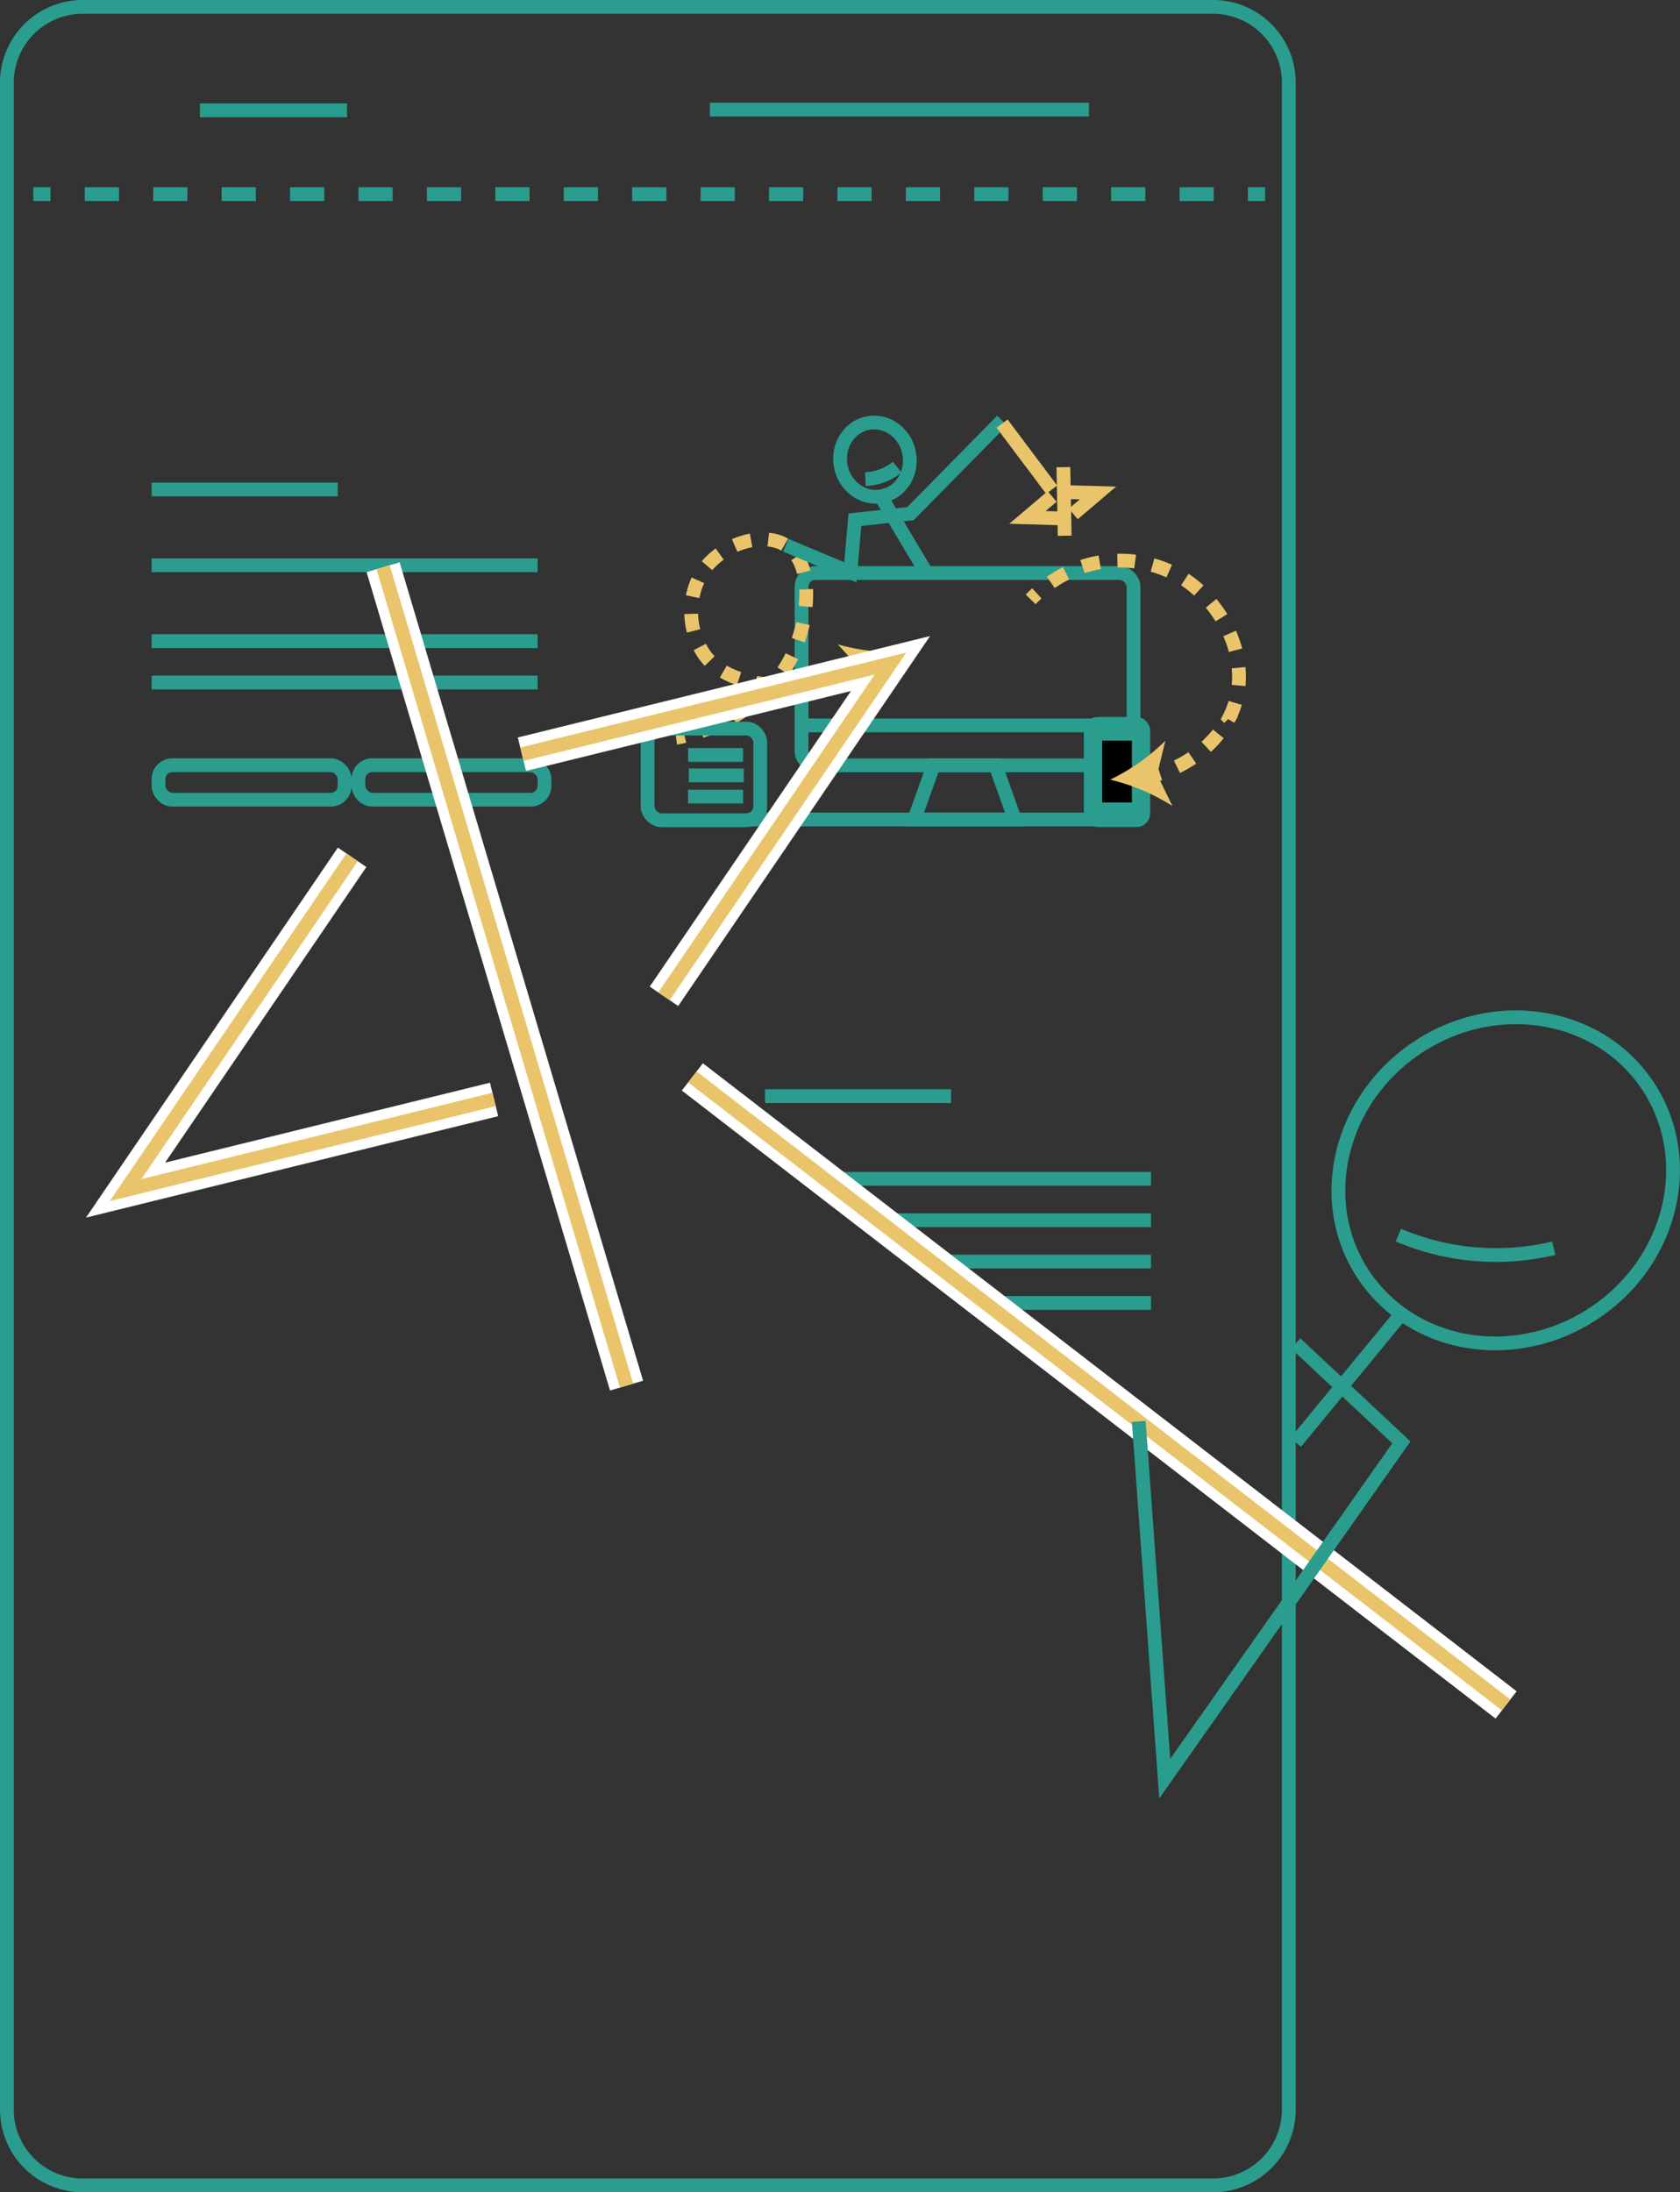 <svg id="Layer_1" data-name="Layer 1" xmlns="http://www.w3.org/2000/svg" viewBox="0 0 243.76 318"><rect x="0" y="0" width="243.76" height="318" fill="#333333" stroke="none"/><path d="M218,85a10,10,0,0,1,10,10V389a10,10,0,0,1-10,10H54a10,10,0,0,1-10-10V95A10,10,0,0,1,54,85H218m0-2H54A12,12,0,0,0,42,95V389a12,12,0,0,0,12,12H218a12,12,0,0,0,12-12V95a12,12,0,0,0-12-12Z" transform="translate(-42 -83)" style="fill:#2a9d8f"/><line x1="4.83" y1="28.16" x2="7.33" y2="28.16" style="fill:none;stroke:#2a9d8f;stroke-miterlimit:10;stroke-width:2px"/><line x1="12.3" y1="28.16" x2="178.58" y2="28.16" style="fill:none;stroke:#2a9d8f;stroke-miterlimit:10;stroke-width:2px;stroke-dasharray:4.964,4.964"/><line x1="181.06" y1="28.16" x2="183.56" y2="28.16" style="fill:none;stroke:#2a9d8f;stroke-miterlimit:10;stroke-width:2px"/><line x1="29" y1="16" x2="50.35" y2="16" style="fill:none;stroke:#2a9d8f;stroke-miterlimit:10;stroke-width:2px"/><line x1="103" y1="15.9" x2="158" y2="15.9" style="fill:none;stroke:#2a9d8f;stroke-miterlimit:10;stroke-width:2px"/><line x1="22" y1="71" x2="49" y2="71" style="fill:none;stroke:#2a9d8f;stroke-miterlimit:10;stroke-width:2px"/><line x1="22" y1="82" x2="78" y2="82" style="fill:none;stroke:#2a9d8f;stroke-miterlimit:10;stroke-width:2px"/><rect x="23" y="111" width="27" height="5" rx="2" style="fill:none;stroke:#2a9d8f;stroke-miterlimit:10;stroke-width:2px"/><rect x="52" y="111" width="27" height="5" rx="2" style="fill:none;stroke:#2a9d8f;stroke-miterlimit:10;stroke-width:2px"/><line x1="22" y1="93" x2="78" y2="93" style="fill:none;stroke:#2a9d8f;stroke-miterlimit:10;stroke-width:2px"/><line x1="22" y1="99" x2="78" y2="99" style="fill:none;stroke:#2a9d8f;stroke-miterlimit:10;stroke-width:2px"/><rect x="116.3" y="83.12" width="48.17" height="27.9" rx="2" style="fill:none;stroke:#2a9d8f;stroke-miterlimit:10;stroke-width:2px"/><line x1="116.3" y1="105.22" x2="164.47" y2="105.22" style="fill:none;stroke:#2a9d8f;stroke-miterlimit:10;stroke-width:2px"/><polygon points="139.95 118.87 147.25 118.87 144.44 111.02 139.95 111.02 135.46 111.02 132.65 118.87 139.95 118.87" style="fill:none;stroke:#2a9d8f;stroke-miterlimit:10;stroke-width:2px"/><rect x="158.26" y="105" width="7.63" height="13.97" rx="1" style="fill:none;stroke:#2a9d8f;stroke-miterlimit:10;stroke-width:2px"/><rect x="158.91" y="106.43" width="6.32" height="10.97" rx="1" class="main-bg-color" style="stroke:#2a9d8f;stroke-miterlimit:10;stroke-width:2px"/><rect x="161.16" y="105.71" width="1.82" height="0.22" rx="0.11" style="fill:none;stroke:#2a9d8f;stroke-miterlimit:10;stroke-width:2px"/><circle cx="162.07" cy="118.17" r="0.54" style="fill:none;stroke:#2a9d8f;stroke-miterlimit:10;stroke-width:2px"/><line x1="108.56" y1="118.87" x2="158.69" y2="118.87" style="fill:none;stroke:#2a9d8f;stroke-miterlimit:10;stroke-width:2px"/><path d="M191.54,169.94q.44-.45.9-.87" transform="translate(-42 -83)" style="fill:none;stroke:#e9c46a;stroke-miterlimit:10;stroke-width:2px"/><path d="M194.47,167.48a17.53,17.53,0,0,1,19-.7c6.47,4,10.65,13,6.87,20.38a17.53,17.53,0,0,1-8.81,7.61" transform="translate(-42 -83)" style="fill:none;stroke:#e9c46a;stroke-miterlimit:10;stroke-width:2px;stroke-dasharray:2.578,2.578"/><path d="M210.31,195.22c-.4.13-.8.26-1.2.36" transform="translate(-42 -83)" style="fill:none;stroke:#e9c46a;stroke-miterlimit:10;stroke-width:2px"/><path d="M203.09,196.09a30.16,30.16,0,0,0,8-5.64l-1.2,4.91,2.22,4.55A30.15,30.15,0,0,0,203.09,196.09Z" transform="translate(-42 -83)" style="fill:#e9c46a"/><path d="M140.1,190a10.62,10.62,0,0,0,1.23-.23" transform="translate(-42 -83)" style="fill:none;stroke:#e9c46a;stroke-miterlimit:10;stroke-width:2px"/><path d="M143.73,189.06c4-1.36,10-4.45,13.15-10.84,2.42-4.95,3.47-13.45-.87-16.13-3.34-2.06-9.23-.26-12,3.71a11.06,11.06,0,0,0,.22,12.2c3.25,4.46,11.36,5.7,21.07,2.76" transform="translate(-42 -83)" style="fill:none;stroke:#e9c46a;stroke-miterlimit:10;stroke-width:2px;stroke-dasharray:2.504,2.504"/><path d="M166.5,180.38l1.19-.41" transform="translate(-42 -83)" style="fill:none;stroke:#e9c46a;stroke-miterlimit:10;stroke-width:2px"/><path d="M173.23,177.57a30.12,30.12,0,0,0-6,7.68l-.25-5.05-3.42-3.73A30.15,30.15,0,0,0,173.23,177.57Z" transform="translate(-42 -83)" style="fill:#e9c46a"/><rect x="93.96" y="105.68" width="16.35" height="13.3" rx="2" style="fill:none;stroke:#2a9d8f;stroke-miterlimit:10;stroke-width:2px"/><line x1="99.94" y1="112.48" x2="107.91" y2="112.48" style="fill:none;stroke:#2a9d8f;stroke-miterlimit:10;stroke-width:2px"/><line x1="99.85" y1="109.51" x2="107.81" y2="109.51" style="fill:none;stroke:#2a9d8f;stroke-miterlimit:10;stroke-width:2px"/><line x1="99.84" y1="115.55" x2="107.81" y2="115.55" style="fill:none;stroke:#2a9d8f;stroke-miterlimit:10;stroke-width:2px"/><polyline points="114.01 79.09 123.38 83.01 124.04 75.39 132.1 74.51 145.4 61" style="fill:none;stroke:#2a9d8f;stroke-miterlimit:10;stroke-width:2px"/><line x1="127.74" y1="71.9" x2="134.5" y2="83.23" style="fill:none;stroke:#2a9d8f;stroke-miterlimit:10;stroke-width:2px"/><ellipse cx="168.95" cy="149.67" rx="5.05" ry="5.4" transform="translate(-66.87 -48.99) rotate(-10.71)" style="fill:none;stroke:#2a9d8f;stroke-miterlimit:10;stroke-width:2px"/><line x1="145.4" y1="61.45" x2="152.59" y2="71.03" style="fill:none;stroke:#e9c46a;stroke-miterlimit:10;stroke-width:2px"/><polyline points="152.66 72.02 149.08 75.05 153.5 75.18" style="fill:none;stroke:#e9c46a;stroke-miterlimit:10;stroke-width:2px"/><polyline points="155.73 74.55 159.31 71.51 154.89 71.39" style="fill:none;stroke:#e9c46a;stroke-miterlimit:10;stroke-width:2px"/><line x1="154.29" y1="67.76" x2="154.48" y2="77.71" style="fill:none;stroke:#e9c46a;stroke-miterlimit:10;stroke-width:2px"/><path d="M167.56,152.5a8.09,8.09,0,0,0,2.84-.65,8,8,0,0,0,1.78-1.09" transform="translate(-42 -83)" style="fill:none;stroke:#2a9d8f;stroke-miterlimit:10;stroke-width:2px"/><line x1="118" y1="171" x2="167" y2="171" style="fill:none;stroke:#2a9d8f;stroke-miterlimit:10;stroke-width:2px"/><line x1="127" y1="177" x2="167" y2="177" style="fill:none;stroke:#2a9d8f;stroke-miterlimit:10;stroke-width:2px"/><line x1="135" y1="183" x2="167" y2="183" style="fill:none;stroke:#2a9d8f;stroke-miterlimit:10;stroke-width:2px"/><line x1="142" y1="189" x2="167" y2="189" style="fill:none;stroke:#2a9d8f;stroke-miterlimit:10;stroke-width:2px"/><line x1="111" y1="159" x2="138" y2="159" style="fill:none;stroke:#2a9d8f;stroke-miterlimit:10;stroke-width:2px"/><path d="M71,255.63" transform="translate(-42 -83)" style="fill:none;stroke:#fff;stroke-miterlimit:10;stroke-width:5px"/><path d="M273.17,273.56c11.43-7.5,15-22.25,8-32.94s-22-13.26-33.4-5.75-15,22.26-8,32.94a21.05,21.05,0,0,0,3,3.62C250.47,279,263.17,280.13,273.17,273.56Z" transform="translate(-42 -83)" style="fill:none;stroke:#2a9d8f;stroke-miterlimit:10;stroke-width:2px"/><polyline points="218.53 247.31 209.67 240.47 100.46 156.21" style="fill:none;stroke:#fff;stroke-miterlimit:10;stroke-width:5px"/><polyline points="218.53 247.31 209.67 240.47 100.46 156.21" style="fill:none;stroke:#e9c46a;stroke-miterlimit:10;stroke-width:2px"/><polyline points="96.34 144.52 129.21 96.25 75.73 109.4" style="fill:none;stroke:#fff;stroke-miterlimit:10;stroke-width:5px"/><polyline points="96.34 144.52 129.21 96.25 75.73 109.4" style="fill:none;stroke:#e9c46a;stroke-miterlimit:10;stroke-width:2px"/><polyline points="71.69 159.48 18.22 172.63 51.09 124.36" style="fill:none;stroke:#fff;stroke-miterlimit:10;stroke-width:5px"/><polyline points="71.69 159.48 18.22 172.63 51.09 124.36" style="fill:none;stroke:#e9c46a;stroke-miterlimit:10;stroke-width:2px"/><line x1="90.91" y1="200.99" x2="55.59" y2="82.28" style="fill:none;stroke:#fff;stroke-miterlimit:10;stroke-width:5px"/><line x1="90.91" y1="200.99" x2="55.59" y2="82.28" style="fill:none;stroke:#e9c46a;stroke-miterlimit:10;stroke-width:2px"/><line x1="203.33" y1="190.59" x2="188" y2="209.22" style="fill:none;stroke:#2a9d8f;stroke-miterlimit:10;stroke-width:2px"/><polyline points="188 194.87 203.33 209.22 169 258 165.23 206.18" style="fill:none;stroke:#2a9d8f;stroke-miterlimit:10;stroke-width:2px"/><path d="M244.9,262.16a36.12,36.12,0,0,0,22.54,1.9" transform="translate(-42 -83)" style="fill:none;stroke:#2a9d8f;stroke-miterlimit:10;stroke-width:2px"/></svg>